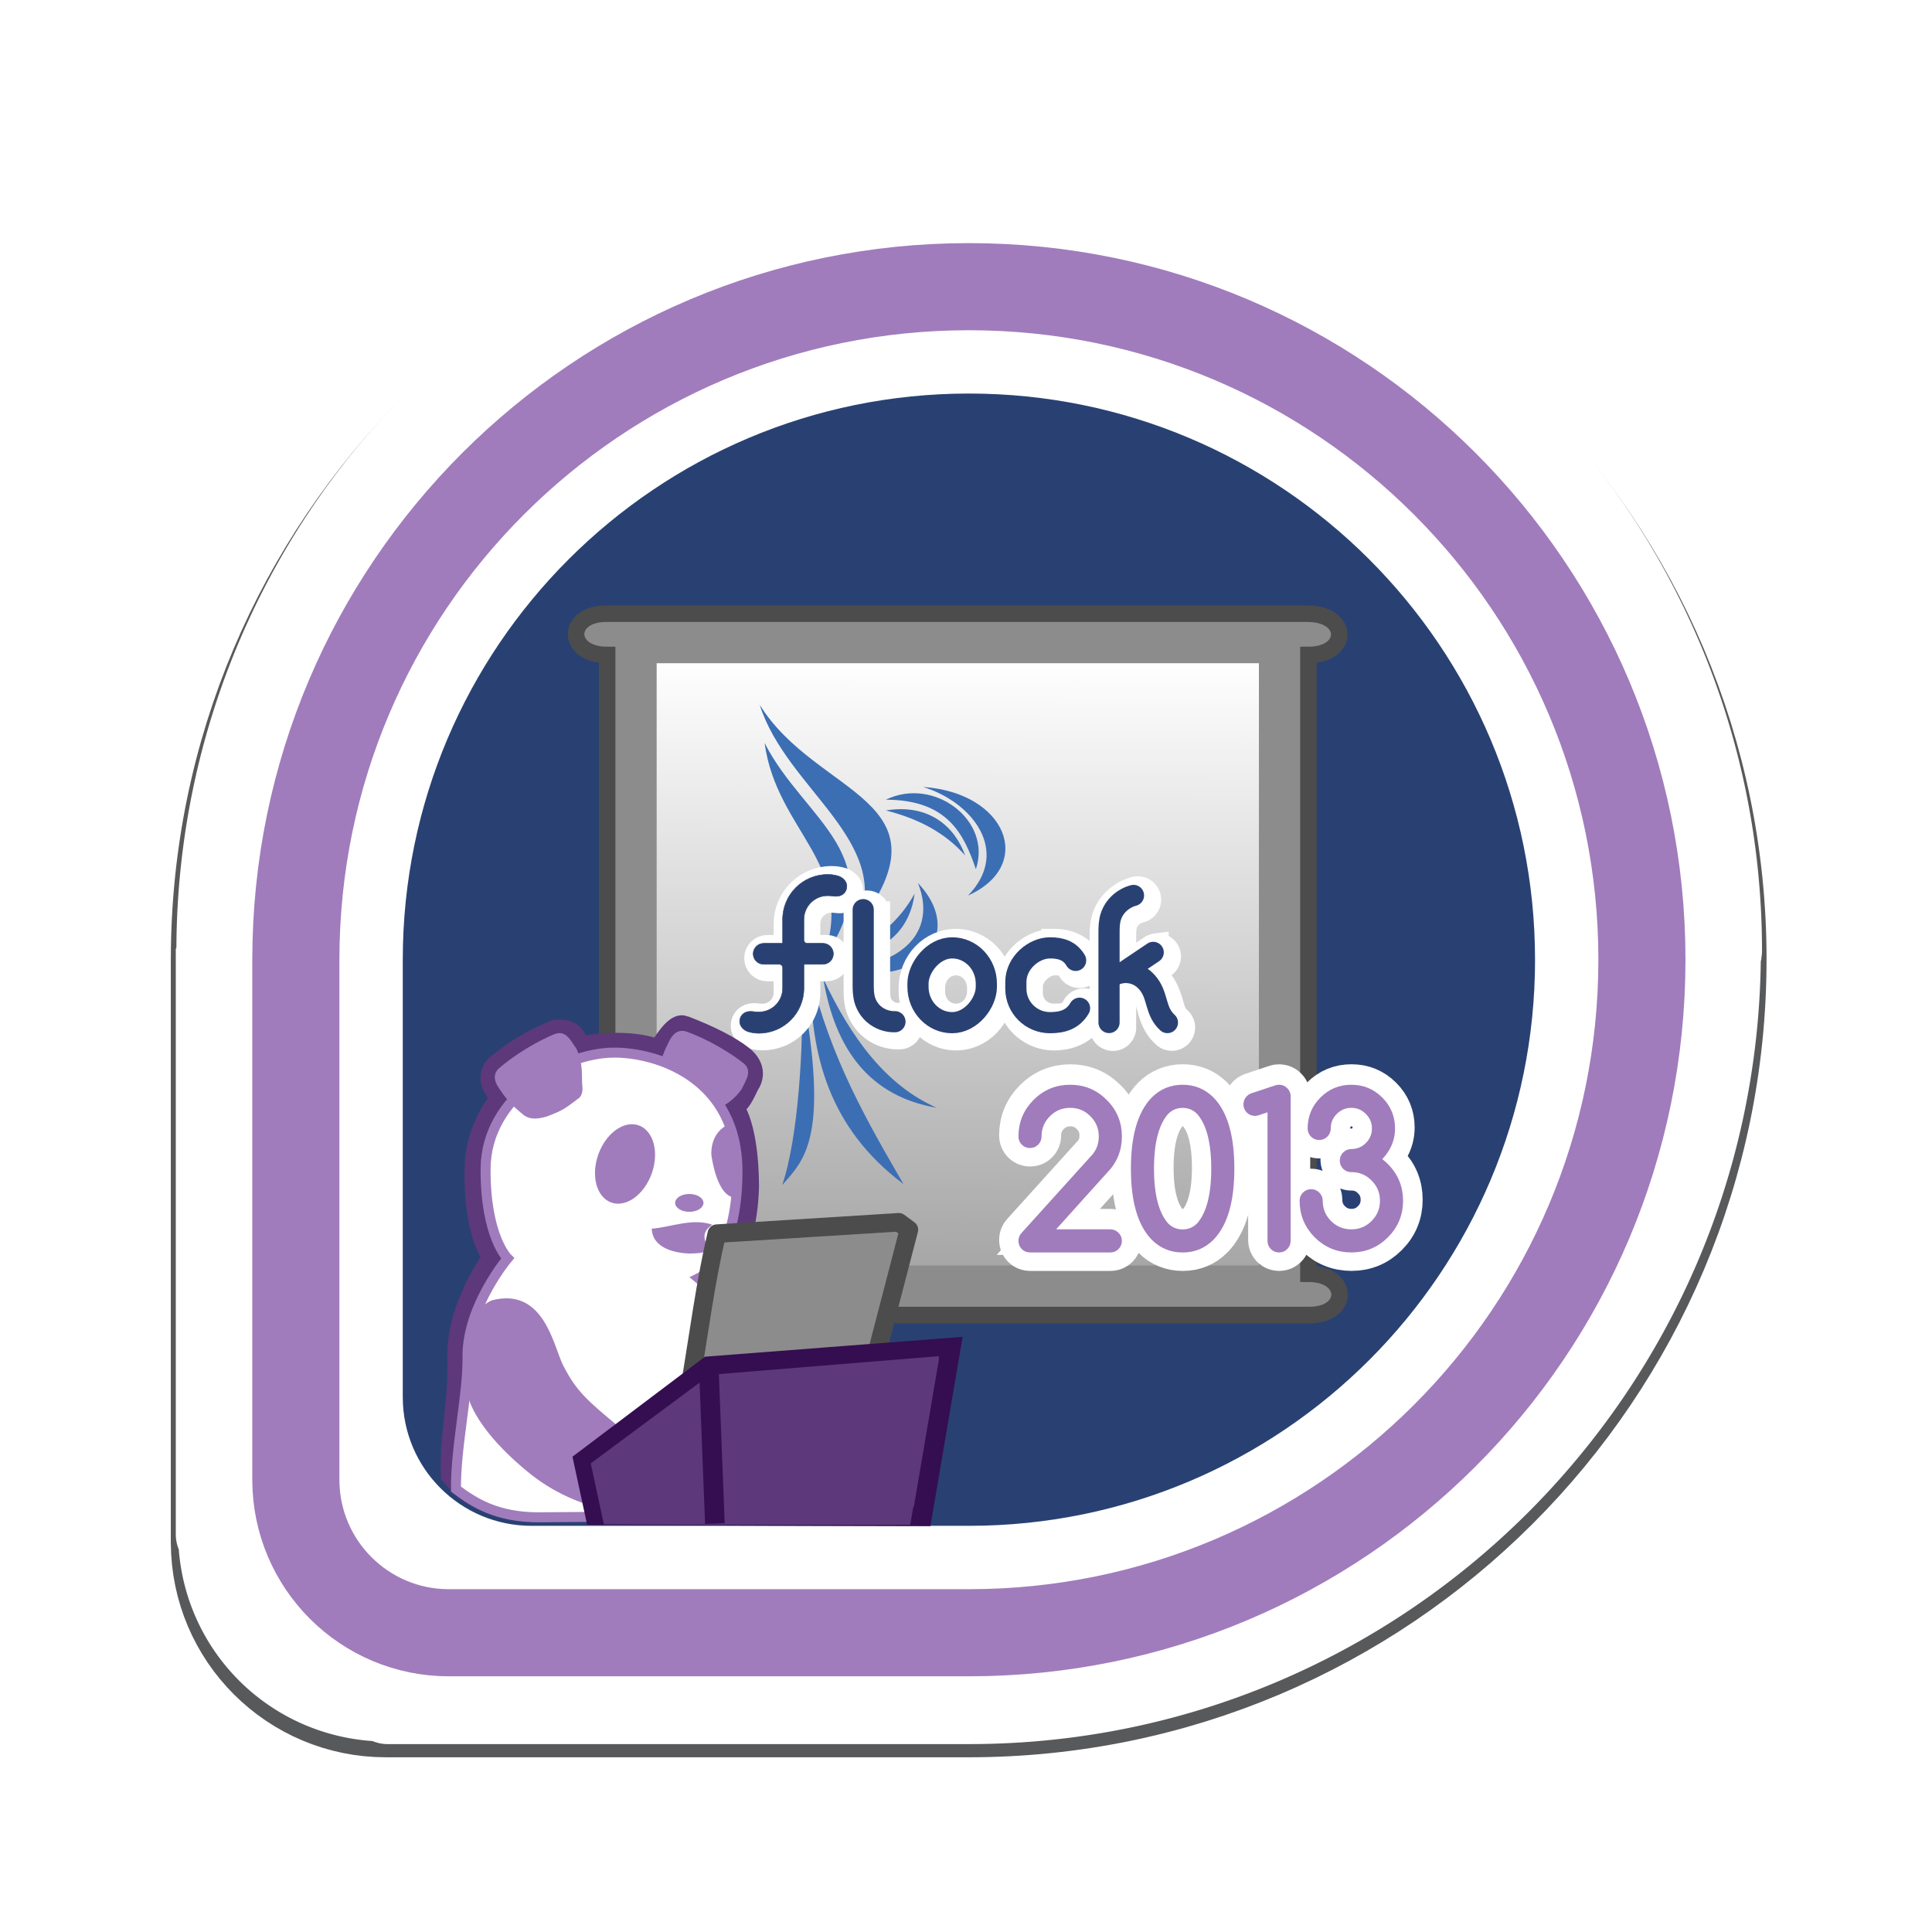 <?xml version="1.0" encoding="UTF-8" standalone="no"?>
<!-- Created with Inkscape (http://www.inkscape.org/) -->

<svg
   xmlns:dc="http://purl.org/dc/elements/1.1/"
   xmlns:cc="http://creativecommons.org/ns#"
   xmlns:rdf="http://www.w3.org/1999/02/22-rdf-syntax-ns#"
   xmlns:svg="http://www.w3.org/2000/svg"
   xmlns="http://www.w3.org/2000/svg"
   xmlns:xlink="http://www.w3.org/1999/xlink"
   xmlns:sodipodi="http://sodipodi.sourceforge.net/DTD/sodipodi-0.dtd"
   xmlns:inkscape="http://www.inkscape.org/namespaces/inkscape"
   id="svg4326"
   version="1.1"
   inkscape:version="0.48.2 r9819"
   width="256"
   height="256"
   sodipodi:docname="sensei.svg">
  <defs
     id="defs4330">
    <filter
       color-interpolation-filters="sRGB"
       inkscape:collect="always"
       id="filter2620-9-3">
      <feGaussianBlur
         inkscape:collect="always"
         stdDeviation="0.78"
         id="feGaussianBlur2622-5-2" />
    </filter>
    <linearGradient
       inkscape:collect="always"
       xlink:href="#linearGradient23243-0"
       id="linearGradient11673"
       gradientUnits="userSpaceOnUse"
       x1="452.895"
       y1="692.18"
       x2="549.715"
       y2="588.135" />
    <linearGradient
       inkscape:collect="always"
       id="linearGradient23243-0">
      <stop
         style="stop-color:#db3279;stop-opacity:1;"
         offset="0"
         id="stop23245-9" />
      <stop
         style="stop-color:#db3279;stop-opacity:0;"
         offset="1"
         id="stop23247-6" />
    </linearGradient>
    <linearGradient
       inkscape:collect="always"
       xlink:href="#linearGradient29617-7"
       id="linearGradient11675"
       gradientUnits="userSpaceOnUse"
       x1="500.418"
       y1="598.075"
       x2="531.511"
       y2="682.986" />
    <linearGradient
       inkscape:collect="always"
       id="linearGradient29617-7">
      <stop
         style="stop-color:#6e0733;stop-opacity:1;"
         offset="0"
         id="stop29619-3" />
      <stop
         style="stop-color:#6e0733;stop-opacity:0;"
         offset="1"
         id="stop29621-9" />
    </linearGradient>
    <linearGradient
       inkscape:collect="always"
       xlink:href="#linearGradient17017-5"
       id="linearGradient11677"
       gradientUnits="userSpaceOnUse"
       x1="477.179"
       y1="4054.967"
       x2="507.659"
       y2="4028.26" />
    <linearGradient
       id="linearGradient17017-5">
      <stop
         style="stop-color:#313b31;stop-opacity:1;"
         offset="0"
         id="stop17019-8" />
      <stop
         style="stop-color:#313b31;stop-opacity:0.627;"
         offset="1"
         id="stop17021-3" />
    </linearGradient>
    <linearGradient
       inkscape:collect="always"
       xlink:href="#linearGradient22742-8"
       id="linearGradient11679"
       gradientUnits="userSpaceOnUse"
       x1="297.873"
       y1="273.946"
       x2="337.019"
       y2="237.202" />
    <linearGradient
       inkscape:collect="always"
       id="linearGradient22742-8">
      <stop
         style="stop-color:#361f00;stop-opacity:1;"
         offset="0"
         id="stop22744-4" />
      <stop
         style="stop-color:#361f00;stop-opacity:0;"
         offset="1"
         id="stop22746-6" />
    </linearGradient>
    <filter
       color-interpolation-filters="sRGB"
       id="filter22728-9"
       inkscape:label="Drop shadow"
       width="1.5"
       height="1.5"
       x="-0.25"
       y="-0.25">
      <feGaussianBlur
         id="feGaussianBlur22730-3"
         in="SourceAlpha"
         stdDeviation="0.2"
         result="blur" />
      <feColorMatrix
         id="feColorMatrix22732-4"
         result="bluralpha"
         type="matrix"
         values="1 0 0 0 0 0 1 0 0 0 0 0 1 0 0 0 0 0 0.9 0 " />
      <feOffset
         id="feOffset22734-1"
         in="bluralpha"
         dx="-0.4"
         dy="0.2"
         result="offsetBlur" />
      <feMerge
         id="feMerge22736-7">
        <feMergeNode
           id="feMergeNode22738-0"
           in="offsetBlur" />
        <feMergeNode
           id="feMergeNode22740-2"
           in="SourceGraphic" />
      </feMerge>
    </filter>
    <filter
       color-interpolation-filters="sRGB"
       inkscape:collect="always"
       id="filter2620-9-3-47-5-4-5-2">
      <feGaussianBlur
         inkscape:collect="always"
         stdDeviation="0.78"
         id="feGaussianBlur2622-5-2-5-37-01-5-5" />
    </filter>
    <radialGradient
       inkscape:collect="always"
       xlink:href="#linearGradient9729-8-86-8-4-2"
       id="radialGradient5763-1-4"
       gradientUnits="userSpaceOnUse"
       gradientTransform="matrix(-0.164,-0.561,0.486,-0.142,-132.675,718.847)"
       cx="508.755"
       cy="634.602"
       fx="508.755"
       fy="634.602"
       r="32.5" />
    <linearGradient
       id="linearGradient9729-8-86-8-4-2">
      <stop
         style="stop-color:#ffffff;stop-opacity:1;"
         offset="0"
         id="stop9731-9-7-1-0-3" />
      <stop
         style="stop-color:#ffffff;stop-opacity:0;"
         offset="1"
         id="stop9733-8-1-49-6-9" />
    </linearGradient>
    <linearGradient
       inkscape:collect="always"
       xlink:href="#linearGradient9729-8-86-8-4-2"
       id="linearGradient5765-3-3"
       gradientUnits="userSpaceOnUse"
       gradientTransform="translate(-240.308,1.721)"
       x1="119.851"
       y1="350.34"
       x2="119.677"
       y2="401.058" />
    <linearGradient
       id="linearGradient16095">
      <stop
         style="stop-color:#ffffff;stop-opacity:1;"
         offset="0"
         id="stop16097" />
      <stop
         style="stop-color:#ffffff;stop-opacity:0;"
         offset="1"
         id="stop16099" />
    </linearGradient>
    <filter
       color-interpolation-filters="sRGB"
       id="filter12302-0-4-9-8-4"
       inkscape:label="Drop shadow"
       width="1.5"
       height="1.5"
       x="-0.25"
       y="-0.25">
      <feGaussianBlur
         id="feGaussianBlur12304-3-9-0-6-6"
         in="SourceAlpha"
         stdDeviation="4.5"
         result="blur" />
      <feColorMatrix
         id="feColorMatrix12306-9-7-23-3-2"
         result="bluralpha"
         type="matrix"
         values="-1 0 0 0 1 0 -1 0 0 1 0 0 -1 0 1 0 0 0 1 0 " />
      <feOffset
         id="feOffset12308-7-3-5-9-3"
         in="bluralpha"
         dx="0"
         dy="0"
         result="offsetBlur" />
      <feMerge
         id="feMerge12310-05-1-9-3-7">
        <feMergeNode
           id="feMergeNode12312-4-0-01-6-9"
           in="offsetBlur" />
        <feMergeNode
           id="feMergeNode12314-7-2-3-8-4"
           in="SourceGraphic" />
      </feMerge>
    </filter>
    <inkscape:path-effect
       effect="spiro"
       id="path-effect25895-4-3-6-1-7"
       is_visible="true" />
    <inkscape:path-effect
       is_visible="true"
       id="path-effect25882-7-7-9-9-8"
       effect="spiro" />
    <inkscape:path-effect
       is_visible="true"
       id="path-effect25882-3-6-18-0-9-8"
       effect="spiro" />
    <filter
       color-interpolation-filters="sRGB"
       id="filter12964-6-9-4-1-0"
       inkscape:label="Drop shadow"
       width="1.5"
       height="1.5"
       x="-0.25"
       y="-0.25">
      <feGaussianBlur
         id="feGaussianBlur12966-3-37-0-5-2"
         in="SourceAlpha"
         stdDeviation="0.5"
         result="blur" />
      <feColorMatrix
         id="feColorMatrix12968-9-4-2-3-4"
         result="bluralpha"
         type="matrix"
         values="-1 0 0 0 1 0 -1 0 0 1 0 0 -1 0 1 0 0 0 0.85 0 " />
      <feOffset
         id="feOffset12970-7-8-4-8-2"
         in="bluralpha"
         dx="-2"
         dy="-1"
         result="offsetBlur" />
      <feMerge
         id="feMerge12972-9-0-41-2-8">
        <feMergeNode
           id="feMergeNode12974-4-4-9-8-1"
           in="offsetBlur" />
        <feMergeNode
           id="feMergeNode12976-2-0-0-1-0"
           in="SourceGraphic" />
      </feMerge>
    </filter>
    <filter
       color-interpolation-filters="sRGB"
       inkscape:collect="always"
       id="filter2620-9-3-47-5-4-5-2-4">
      <feGaussianBlur
         inkscape:collect="always"
         stdDeviation="0.78"
         id="feGaussianBlur2622-5-2-5-37-01-5-5-6" />
    </filter>
    <radialGradient
       inkscape:collect="always"
       xlink:href="#linearGradient9729-8-86-8-4-2-2"
       id="radialGradient5763-1-4-5"
       gradientUnits="userSpaceOnUse"
       gradientTransform="matrix(-0.164,-0.561,0.486,-0.142,-132.675,718.847)"
       cx="508.755"
       cy="634.602"
       fx="508.755"
       fy="634.602"
       r="32.5" />
    <linearGradient
       id="linearGradient9729-8-86-8-4-2-2">
      <stop
         style="stop-color:#ffffff;stop-opacity:1;"
         offset="0"
         id="stop9731-9-7-1-0-3-0" />
      <stop
         style="stop-color:#ffffff;stop-opacity:0;"
         offset="1"
         id="stop9733-8-1-49-6-9-9" />
    </linearGradient>
    <linearGradient
       inkscape:collect="always"
       xlink:href="#linearGradient9729-8-86-8-4-2-2"
       id="linearGradient5765-3-3-9"
       gradientUnits="userSpaceOnUse"
       gradientTransform="translate(-240.308,1.721)"
       x1="119.851"
       y1="350.34"
       x2="119.677"
       y2="401.058" />
    <linearGradient
       id="linearGradient16450">
      <stop
         style="stop-color:#ffffff;stop-opacity:1;"
         offset="0"
         id="stop16452" />
      <stop
         style="stop-color:#ffffff;stop-opacity:0;"
         offset="1"
         id="stop16454" />
    </linearGradient>
    <filter
       color-interpolation-filters="sRGB"
       id="filter12302-0-4-9-8-4-0"
       inkscape:label="Drop shadow"
       width="1.5"
       height="1.5"
       x="-0.25"
       y="-0.25">
      <feGaussianBlur
         id="feGaussianBlur12304-3-9-0-6-6-0"
         in="SourceAlpha"
         stdDeviation="4.5"
         result="blur" />
      <feColorMatrix
         id="feColorMatrix12306-9-7-23-3-2-9"
         result="bluralpha"
         type="matrix"
         values="-1 0 0 0 1 0 -1 0 0 1 0 0 -1 0 1 0 0 0 1 0 " />
      <feOffset
         id="feOffset12308-7-3-5-9-3-2"
         in="bluralpha"
         dx="0"
         dy="0"
         result="offsetBlur" />
      <feMerge
         id="feMerge12310-05-1-9-3-7-6">
        <feMergeNode
           id="feMergeNode12312-4-0-01-6-9-7"
           in="offsetBlur" />
        <feMergeNode
           id="feMergeNode12314-7-2-3-8-4-7"
           in="SourceGraphic" />
      </feMerge>
    </filter>
    <inkscape:path-effect
       effect="spiro"
       id="path-effect25895-4-3-6-1-7-6"
       is_visible="true" />
    <inkscape:path-effect
       is_visible="true"
       id="path-effect25882-7-7-9-9-8-8"
       effect="spiro" />
    <inkscape:path-effect
       is_visible="true"
       id="path-effect25882-3-6-18-0-9-8-3"
       effect="spiro" />
    <filter
       color-interpolation-filters="sRGB"
       id="filter12964-6-9-4-1-0-9"
       inkscape:label="Drop shadow"
       width="1.5"
       height="1.5"
       x="-0.25"
       y="-0.25">
      <feGaussianBlur
         id="feGaussianBlur12966-3-37-0-5-2-4"
         in="SourceAlpha"
         stdDeviation="0.5"
         result="blur" />
      <feColorMatrix
         id="feColorMatrix12968-9-4-2-3-4-9"
         result="bluralpha"
         type="matrix"
         values="-1 0 0 0 1 0 -1 0 0 1 0 0 -1 0 1 0 0 0 0.85 0 " />
      <feOffset
         id="feOffset12970-7-8-4-8-2-6"
         in="bluralpha"
         dx="-2"
         dy="-1"
         result="offsetBlur" />
      <feMerge
         id="feMerge12972-9-0-41-2-8-5">
        <feMergeNode
           id="feMergeNode12974-4-4-9-8-1-8"
           in="offsetBlur" />
        <feMergeNode
           id="feMergeNode12976-2-0-0-1-0-9"
           in="SourceGraphic" />
      </feMerge>
    </filter>
    <radialGradient
       inkscape:collect="always"
       xlink:href="#linearGradient9729-8-86-8-4-2-2"
       id="radialGradient16756"
       gradientUnits="userSpaceOnUse"
       gradientTransform="matrix(-0.164,-0.561,0.486,-0.142,-132.675,718.847)"
       cx="508.755"
       cy="634.602"
       fx="508.755"
       fy="634.602"
       r="32.5" />
    <linearGradient
       inkscape:collect="always"
       xlink:href="#linearGradient9729-8-86-8-4-2-2"
       id="linearGradient16758"
       gradientUnits="userSpaceOnUse"
       gradientTransform="translate(-240.308,1.721)"
       x1="119.851"
       y1="350.34"
       x2="119.677"
       y2="401.058" />
  </defs>
  <sodipodi:namedview
     pagecolor="#ffffff"
     bordercolor="#666666"
     borderopacity="1"
     objecttolerance="10"
     gridtolerance="10"
     guidetolerance="10"
     inkscape:pageopacity="0"
     inkscape:pageshadow="2"
     inkscape:window-width="1184"
     inkscape:window-height="979"
     id="namedview4328"
     showgrid="false"
     inkscape:zoom="2.6074563"
     inkscape:cx="128"
     inkscape:cy="111.3072"
     inkscape:window-x="53"
     inkscape:window-y="143"
     inkscape:window-maximized="0"
     inkscape:current-layer="svg4326"
     showguides="false"
     inkscape:guide-bbox="true">
    <sodipodi:guide
       orientation="1,0"
       position="22.244,156.858"
       id="guide16748" />
    <sodipodi:guide
       orientation="0,1"
       position="50.241,23.394"
       id="guide16750" />
    <sodipodi:guide
       orientation="0,1"
       position="85.524,235.095"
       id="guide16752" />
    <sodipodi:guide
       orientation="1,0"
       position="233.561,140.367"
       id="guide16754" />
  </sodipodi:namedview>
  <g
     transform="matrix(5.351,0,0,5.351,-628.596,-2749.235)"
     id="g16360">
    <g
       id="g3642-5-2-9-1-7"
       transform="matrix(0.798,0,0,0.798,70.955,261.962)">
      <g
         transform="matrix(0.533,0,0,0.533,155.311,145.328)"
         id="g13668-6-2-1-4-4">
        <g
           transform="matrix(0.542,0,0,0.542,-397.925,28.151)"
           id="g8825-1-0-8-3-4-0" />
      </g>
      <g
         id="g5704-3-7-6"
         transform="matrix(0.908,0,0,0.908,4.244,33.619)">
        <path
           inkscape:export-ydpi="90"
           inkscape:export-xdpi="90"
           inkscape:export-filename="/home/duffy/Documents/Work/Projects/FedBadges/Badges/flock-2013-attendee.png"
           transform="matrix(0.661,0,0,0.661,29.835,260.672)"
           inkscape:connector-curvature="0"
           d="m 134,125.002 c 0,-21.54 -17.461,-39.002 -39,-39.002 -21.529,0 -38.983,17.448 -38.999,38.974 l -0.002,-10e-4 0,30.181 0.002,9.9e-4 c 0.012,4.888 3.976,8.845 8.866,8.845 0.014,0 0.027,-9.9e-4 0.042,-9.9e-4 l 0.002,9.9e-4 30.103,0 0,0 c 21.533,-0.009 38.985,-17.464 38.985,-38.998 z"
           id="path6672-7-6-7-1-0-4-8"
           style="fill:#db3279;fill-opacity:1;stroke:#58595b;stroke-width:4.503;stroke-linejoin:round;stroke-miterlimit:4;stroke-opacity:1;stroke-dasharray:none;filter:url(#filter2620-9-3-47-5-4-5-2-4)" />
        <path
           inkscape:export-ydpi="90"
           inkscape:export-xdpi="90"
           inkscape:export-filename="/home/duffy/Documents/Work/Projects/FedBadges/Badges/flock-2013-attendee.png"
           inkscape:connector-curvature="0"
           id="path6674-2-3-0-5-3-1-7"
           d="m 92.637,315.905 c -14.89,0 -26.981,12.051 -27.083,26.918 -1.5e-4,0.021 9e-5,0.041 0,0.062 a 1.322,1.322 0 0 0 -0.021,0.062 c -4e-5,0.014 1e-5,0.027 0,0.041 l 0,19.956 a 1.322,1.322 0 0 0 0.103,0.516 1.322,1.322 0 0 0 0,0.021 c 0.284,3.518 3.083,6.282 6.611,6.528 0.022,7.2e-4 0.04,0.019 0.062,0.021 a 1.322,1.322 0 0 0 0.062,0.021 1.322,1.322 0 0 0 0.351,0.062 1.322,1.322 0 0 0 0.021,0 l 19.894,0 a 1.322,1.322 0 0 0 0.021,0 c 14.829,-0.006 26.848,-11.969 27.042,-26.753 a 1.322,1.322 0 0 0 0.021,-0.083 c 1.3e-4,-0.014 -1.2e-4,-0.027 0,-0.041 a 1.322,1.322 0 0 0 0.021,-0.227 c 0,-14.954 -12.15,-27.104 -27.104,-27.104 z"
           style="font-size:xx-small;font-style:normal;font-variant:normal;font-weight:normal;font-stretch:normal;text-indent:0;text-align:start;text-decoration:none;line-height:normal;letter-spacing:normal;word-spacing:normal;text-transform:none;direction:ltr;block-progression:tb;writing-mode:lr-tb;text-anchor:start;baseline-shift:baseline;color:#000000;fill:#ffffff;fill-opacity:1;fill-rule:nonzero;stroke:none;stroke-width:4;marker:none;visibility:visible;display:inline;overflow:visible;enable-background:accumulate;font-family:sans-serif;-inkscape-font-specification:sans-serif" />
        <path
           inkscape:export-ydpi="90"
           inkscape:export-xdpi="90"
           inkscape:export-filename="/home/duffy/Documents/Work/Projects/FedBadges/Badges/flock-2013-attendee.png"
           style="fill:#294172;fill-opacity:1;stroke:url(#radialGradient16756);stroke-width:0.595"
           id="path6676-5-2-0-4-2-7-3"
           d="m 111.985,343.307 c 0,-10.686 -8.662,-19.349 -19.348,-19.349 -10.681,0 -19.34,8.656 -19.347,19.335 l -4.8e-4,-4.8e-4 0,14.973 4.8e-4,4.9e-4 c 0.006,2.425 1.972,4.388 4.399,4.388 0.006,0 0.014,-4.8e-4 0.021,-4.8e-4 l 7.2e-4,4.8e-4 14.934,0 0,0 c 10.683,-0.004 19.341,-8.664 19.341,-19.347 z"
           inkscape:connector-curvature="0" />
        <path
           inkscape:export-ydpi="90"
           inkscape:export-xdpi="90"
           inkscape:export-filename="/home/duffy/Documents/Work/Projects/FedBadges/Badges/flock-2013-attendee.png"
           style="fill:none;stroke:#a07cbc;stroke-width:2.977;stroke-linejoin:round;stroke-miterlimit:4;stroke-opacity:1;stroke-dasharray:none"
           id="path6678-9-6-5-90-6-2-2"
           d="m 115.638,343.308 c 0,-12.704 -10.298,-23.002 -23.001,-23.002 -12.697,0 -22.991,10.29 -23.001,22.986 l -4.9e-4,-4.9e-4 0,17.8 4.9e-4,4.9e-4 c 0.007,2.883 2.345,5.216 5.229,5.216 0.008,0 0.016,-4.8e-4 0.025,-4.8e-4 l 0.002,4.8e-4 17.754,0 0,0 c 12.699,-0.005 22.992,-10.3 22.992,-23 z"
           inkscape:connector-curvature="0" />
        <path
           sodipodi:nodetypes="cccccccccc"
           inkscape:connector-curvature="0"
           id="path3119-1-7-0-0-6-9"
           d="m -140.844,349.258 44.972,0 c 2.699,0 2.699,2.645 0.054,2.645 l 0,39.674 c 2.645,0 2.645,2.645 0.09,2.645 l -45.116,0 c -2.582,0 -2.582,-2.645 0.063,-2.645 l 0,-39.674 c -2.645,0 -2.645,-2.645 -0.063,-2.645 z"
           style="fill:#8c8c8c;fill-opacity:1;stroke:#4c4c4c;stroke-width:1.058;stroke-linecap:butt;stroke-linejoin:miter;stroke-miterlimit:4;stroke-opacity:1;stroke-dasharray:none"
           transform="matrix(0.533,0,0,0.533,155.311,145.328)" />
        <path
           sodipodi:nodetypes="ccccc"
           inkscape:connector-curvature="0"
           id="path3121-1-8-3-6-1-7"
           d="m -138.136,351.903 39.674,0 0,39.674 -39.674,0 z"
           style="fill:url(#linearGradient16758);fill-opacity:1;stroke:#8c8c8c;stroke-width:1.058;stroke-miterlimit:4;stroke-opacity:1;stroke-dasharray:none;filter:url(#filter12302-0-4-9-8-4-0)"
           transform="matrix(0.533,0,0,0.533,155.311,145.328)" />
        <g
           transform="matrix(0.1,0,0,0.1,-20.64,349.501)"
           id="g5003-6-6-2-2-2-1"
           style="fill:#3c6eb4"
           inkscape:export-filename="/home/duffy/Documents/Work/Projects/FedBadges/Badges/flock-2013-attendee.png"
           inkscape:export-xdpi="90"
           inkscape:export-ydpi="90">
          <path
             inkscape:export-ydpi="59.283936"
             inkscape:export-xdpi="59.283936"
             inkscape:export-filename="/home/tatica/Pictures/inkscape/flock-logo.png"
             sodipodi:nodetypes="ccc"
             inkscape:connector-curvature="0"
             id="path3091-1-5-1-6-2-4"
             d="m 1132.479,-83.873 c 23.039,-10.36 13.059,-35.211 -15.376,-37.103 16.912,5.167 30.021,22.041 15.376,37.103 z"
             style="fill:#3c6eb4;fill-opacity:1;stroke:none" />
          <path
             inkscape:export-ydpi="59.283936"
             inkscape:export-xdpi="59.283936"
             inkscape:export-filename="/home/tatica/Pictures/inkscape/flock-logo.png"
             sodipodi:nodetypes="ccc"
             inkscape:connector-curvature="0"
             id="path3093-8-7-6-2-3-0"
             d="m 1135.153,-92.898 c 5.604,-16.488 -14.186,-31.753 -30.752,-23.733 20.87,0.086 26.543,11.371 30.752,23.733 z"
             style="fill:#3c6eb4;fill-opacity:1;stroke:none" />
          <path
             inkscape:export-ydpi="59.283936"
             inkscape:export-xdpi="59.283936"
             inkscape:export-filename="/home/tatica/Pictures/inkscape/flock-logo.png"
             sodipodi:nodetypes="ccc"
             inkscape:connector-curvature="0"
             id="path3095-7-3-8-4-6-2"
             d="m 1131.476,-97.577 c -3.443,-9.738 -12.286,-17.783 -27.075,-15.376 10.639,2.705 19.995,7.333 27.075,15.376 z"
             style="fill:#3c6eb4;fill-opacity:1;stroke:none" />
          <path
             inkscape:export-ydpi="59.283936"
             inkscape:export-xdpi="59.283936"
             inkscape:export-filename="/home/tatica/Pictures/inkscape/flock-logo.png"
             sodipodi:nodetypes="ccc"
             inkscape:connector-curvature="0"
             id="path3097-5-4-3-2-6-0"
             d="m 1094.707,-73.51 c 33.371,-43.606 -13.867,-44.018 -33.426,-75.544 9.133,28.913 45.807,46.523 33.426,75.544 z"
             style="fill:#3c6eb4;fill-opacity:1;stroke:none" />
          <path
             inkscape:export-ydpi="59.283936"
             inkscape:export-xdpi="59.283936"
             inkscape:export-filename="/home/tatica/Pictures/inkscape/flock-logo.png"
             sodipodi:nodetypes="ccc"
             inkscape:connector-curvature="0"
             id="path3099-83-3-2-6-0-8"
             d="m 1082.674,-61.811 c 25.137,-35.34 -6.08,-47.358 -19.722,-74.207 4.161,30.772 32.094,41.506 19.722,74.207 z"
             style="fill:#3c6eb4;fill-opacity:1;stroke:none" />
          <path
             inkscape:export-ydpi="59.283936"
             inkscape:export-xdpi="59.283936"
             inkscape:export-filename="/home/tatica/Pictures/inkscape/flock-logo.png"
             sodipodi:nodetypes="ccc"
             inkscape:connector-curvature="0"
             id="path3101-1-0-9-0-5-0"
             d="m 1083.008,-55.46 c 4.082,24.393 15.986,40.219 38.775,44.123 -17.438,-7.687 -29.331,-24.001 -38.775,-44.123 z"
             style="fill:#3c6eb4;fill-opacity:1;stroke:none" />
          <path
             inkscape:export-ydpi="59.283936"
             inkscape:export-xdpi="59.283936"
             inkscape:export-filename="/home/tatica/Pictures/inkscape/flock-logo.png"
             sodipodi:nodetypes="ccc"
             inkscape:connector-curvature="0"
             id="path3103-3-4-7-9-0-4"
             d="m 1075.654,-52.786 c 9.502,51.359 1.164,59.008 -6.685,67.856 5.575,-16.23 7.378,-48.655 6.685,-67.856 z"
             style="fill:#3c6eb4;fill-opacity:1;stroke:none" />
          <path
             inkscape:export-ydpi="59.283936"
             inkscape:export-xdpi="59.283936"
             inkscape:export-filename="/home/tatica/Pictures/inkscape/flock-logo.png"
             sodipodi:nodetypes="ccc"
             inkscape:connector-curvature="0"
             id="path3105-3-8-3-2-1-2"
             d="m 1078.662,-56.797 c -0.128,27.169 6.186,52.339 31.755,71.533 -12.305,-21.264 -24.665,-42.447 -31.755,-71.533 z"
             style="fill:#3c6eb4;fill-opacity:1;stroke:none" />
          <path
             inkscape:export-ydpi="59.283936"
             inkscape:export-xdpi="59.283936"
             inkscape:export-filename="/home/tatica/Pictures/inkscape/flock-logo.png"
             sodipodi:nodetypes="ccc"
             inkscape:connector-curvature="0"
             id="path3107-2-7-48-4-3-6"
             d="m 1115.352,-88.159 c 17.355,18.355 -1.339,37.53 -28.351,28.448 17.605,1.665 36.153,-8.942 28.351,-28.448 z"
             style="fill:#3c6eb4;fill-opacity:1;stroke:none" />
          <path
             inkscape:export-ydpi="59.283936"
             inkscape:export-xdpi="59.283936"
             inkscape:export-filename="/home/tatica/Pictures/inkscape/flock-logo.png"
             sodipodi:nodetypes="ccc"
             inkscape:connector-curvature="0"
             id="path3109-88-5-6-5-6-6"
             d="m 1114.215,-84.513 c -1.233,10.255 -8.106,20.037 -23.064,20.917 9.792,-4.963 17.912,-11.522 23.064,-20.917 z"
             style="fill:#3c6eb4;fill-opacity:1;stroke:none" />
        </g>
        <g
           id="g3327-3-3-5-2-5-9"
           transform="matrix(0.289,0,0,0.289,-55.819,168.699)"
           inkscape:export-filename="/home/duffy/Documents/Work/Projects/FedBadges/Badges/flock-2013-attendee.png"
           inkscape:export-xdpi="90"
           inkscape:export-ydpi="90">
          <path
             inkscape:connector-curvature="0"
             id="path25893-6-2-6-2-0-8"
             d="m 501.5,597.5 a 1.253,1.253 0 0 0 -1.125,1.281 l 0,8.906 c 0,0.662 0.011,1.425 0.281,2.25 0.267,0.817 0.758,1.557 1.406,2.125 0.93,0.815 2.139,1.255 3.375,1.219 a 1.253,1.253 0 1 0 -0.094,-2.5 c -0.583,0.017 -1.187,-0.21 -1.625,-0.594 -0.303,-0.266 -0.562,-0.615 -0.688,-1 -0.123,-0.377 -0.156,-0.897 -0.156,-1.5 l 0,-8.906 A 1.253,1.253 0 0 0 501.5,597.5 z"
             style="font-size:xx-small;font-style:normal;font-variant:normal;font-weight:normal;font-stretch:normal;text-indent:0;text-align:start;text-decoration:none;line-height:normal;letter-spacing:normal;word-spacing:normal;text-transform:none;direction:ltr;block-progression:tb;writing-mode:lr-tb;text-anchor:start;baseline-shift:baseline;color:#000000;fill:#ffffff;fill-opacity:1;stroke:#ffffff;stroke-width:3;stroke-miterlimit:4;stroke-opacity:1;stroke-dasharray:none;marker:none;visibility:visible;display:inline;overflow:visible;enable-background:accumulate;font-family:sans-serif;-inkscape-font-specification:sans-serif" />
          <path
             inkscape:connector-curvature="0"
             id="path25797-1-73-9-4-7-2"
             d="m 533.375,595.844 a 1.253,1.253 0 0 0 -0.094,0.031 c -0.803,0.218 -1.541,0.628 -2.156,1.188 -0.623,0.566 -1.104,1.279 -1.375,2.094 -0.274,0.824 -0.281,1.617 -0.281,2.281 l 0,10.688 a 1.253,1.253 0 1 0 2.5,0 l 0,-10.688 c 0,-0.599 0.032,-1.125 0.156,-1.5 0.128,-0.384 0.375,-0.748 0.688,-1.031 0.318,-0.289 0.71,-0.481 1.125,-0.594 a 1.266,1.266 0 1 0 -0.563,-2.469 z"
             style="font-size:xx-small;font-style:normal;font-variant:normal;font-weight:normal;font-stretch:normal;text-indent:0;text-align:start;text-decoration:none;line-height:normal;letter-spacing:normal;word-spacing:normal;text-transform:none;direction:ltr;block-progression:tb;writing-mode:lr-tb;text-anchor:start;baseline-shift:baseline;color:#000000;fill:#ffffff;fill-opacity:1;stroke:#ffffff;stroke-width:3;stroke-miterlimit:4;stroke-opacity:1;stroke-dasharray:none;marker:none;visibility:visible;display:inline;overflow:visible;enable-background:accumulate;font-family:sans-serif;-inkscape-font-specification:sans-serif" />
          <path
             inkscape:connector-curvature="0"
             d="m 492.103,602.755 1e-5,-2.819 c -5.6e-4,-0.005 -6e-5,-0.005 3e-5,-0.005 2e-5,-2.941 2.384,-5.326 5.326,-5.326 0.446,0 0.763,0.05 1.177,0.158 0.602,0.158 1.094,0.651 1.094,1.226 1.8e-4,0.694 -0.504,1.199 -1.257,1.199 -0.359,-10e-6 -0.489,-0.069 -1.014,-0.069 -1.551,0 -2.808,1.256 -2.811,2.807 l -1e-5,2.43 0,0 c 1e-5,0.219 0.177,0.397 0.397,0.397 0,0 0,0 0.003,8.4e-4 l 1.846,0 c 0.688,0 1.243,0.55 1.244,1.24 2e-5,0.69 -0.556,1.239 -1.244,1.239 l -2.244,0 10e-6,2.831 c 5.6e-4,0.005 1.7e-4,0.005 -3e-5,0.005 10e-6,2.941 -2.384,5.326 -5.326,5.326 -0.446,0 -0.763,-0.05 -1.177,-0.158 -0.602,-0.158 -1.094,-0.651 -1.095,-1.226 0,-0.694 0.504,-1.199 1.257,-1.199 0.359,-10e-6 0.489,0.069 1.014,0.069 1.551,1e-5 2.808,-1.256 2.811,-2.807 0,0 0,-2.442 0,-2.442 -1e-5,-0.219 -0.178,-0.396 -0.397,-0.396 0,0 0,0 0,0 l -1.846,-10e-6 c -0.688,0 -1.244,-0.549 -1.244,-1.239 10e-6,-0.694 0.562,-1.241 1.257,-1.241 l 2.231,2e-5 -0.003,-8.5e-4 z"
             id="path25761-3-9-8-9-6-8"
             style="fill:#ffffff;stroke:#ffffff;stroke-width:3;stroke-miterlimit:4;stroke-dasharray:none" />
          <path
             inkscape:connector-curvature="0"
             id="path25897-0-7-02-37-2-7"
             d="m 535.812,602.562 a 1.253,1.253 0 0 0 -0.562,0.219 L 531.938,605 a 1.261,1.261 0 1 0 1.406,2.094 l 3.312,-2.219 a 1.253,1.253 0 0 0 -0.844,-2.312 z"
             style="font-size:xx-small;font-style:normal;font-variant:normal;font-weight:normal;font-stretch:normal;text-indent:0;text-align:start;text-decoration:none;line-height:normal;letter-spacing:normal;word-spacing:normal;text-transform:none;direction:ltr;block-progression:tb;writing-mode:lr-tb;text-anchor:start;baseline-shift:baseline;color:#000000;fill:#ffffff;fill-opacity:1;stroke:#ffffff;stroke-width:3;stroke-miterlimit:4;stroke-opacity:1;stroke-dasharray:none;marker:none;visibility:visible;display:inline;overflow:visible;enable-background:accumulate;font-family:sans-serif;-inkscape-font-specification:sans-serif" />
          <path
             inkscape:connector-curvature="0"
             id="rect25850-56-7-2-7-4-1"
             d="m 512.156,613.406 c -2.945,0 -5.281,-2.512 -5.281,-5.5 l 0,-0.375 c 0,-2.988 2.336,-5.5 5.281,-5.5 2.945,0 5.312,2.512 5.312,5.5 l 0,0.375 c 0,2.988 -2.368,5.5 -5.312,5.5 z m 0,-2.531 c 1.537,0 2.812,-1.265 2.812,-2.969 l 0,-0.375 c 0,-1.704 -1.276,-3 -2.812,-3 -1.537,0 -2.781,1.296 -2.781,3 l 0,0.375 c 0,1.704 1.244,2.969 2.781,2.969 z"
             style="font-size:xx-small;font-style:normal;font-variant:normal;font-weight:normal;font-stretch:normal;text-indent:0;text-align:start;text-decoration:none;line-height:normal;letter-spacing:normal;word-spacing:normal;text-transform:none;direction:ltr;block-progression:tb;writing-mode:lr-tb;text-anchor:start;baseline-shift:baseline;color:#000000;fill:#ffffff;fill-opacity:1;stroke:#ffffff;stroke-width:3;stroke-miterlimit:4;stroke-opacity:1;stroke-dasharray:none;marker:none;visibility:visible;display:inline;overflow:visible;enable-background:accumulate;font-family:sans-serif;-inkscape-font-specification:sans-serif" />
          <path
             inkscape:connector-curvature="0"
             id="rect25852-3-9-6-5-3-8"
             d="m 523.75,602.031 c -2.715,0 -5.312,2.263 -5.312,5.281 l 0,0.812 c 0,2.907 2.402,5.281 5.312,5.281 1.703,0 3.545,-0.611 4.562,-2.344 a 1.253,1.253 0 1 0 -2.156,-1.25 c -0.547,0.931 -1.123,1.062 -2.406,1.062 -1.571,0 -2.812,-1.193 -2.812,-2.75 l 0,-0.812 c 0,-1.445 1.641,-2.781 2.812,-2.781 1.084,0 1.494,0.12 1.938,0.875 a 1.254,1.254 0 1 0 2.156,-1.281 c -0.914,-1.555 -2.588,-2.094 -4.094,-2.094 z"
             style="font-size:xx-small;font-style:normal;font-variant:normal;font-weight:normal;font-stretch:normal;text-indent:0;text-align:start;text-decoration:none;line-height:normal;letter-spacing:normal;word-spacing:normal;text-transform:none;direction:ltr;block-progression:tb;writing-mode:lr-tb;text-anchor:start;baseline-shift:baseline;color:#000000;fill:#ffffff;fill-opacity:1;stroke:#ffffff;stroke-width:3;stroke-miterlimit:4;stroke-opacity:1;stroke-dasharray:none;marker:none;visibility:visible;display:inline;overflow:visible;enable-background:accumulate;font-family:sans-serif;-inkscape-font-specification:sans-serif" />
          <path
             inkscape:connector-curvature="0"
             id="path25797-3-2-5-7-4-1-3"
             d="m 532.562,604.938 c -0.801,0.025 -1.571,0.293 -2.25,0.719 a 1.253,1.253 0 1 0 1.344,2.094 c 0.296,-0.185 0.651,-0.27 1,-0.281 0.349,-0.011 0.694,0.052 1,0.219 0.451,0.245 0.879,0.726 1.125,1.281 0.286,0.645 0.387,1.688 1,2.812 0.262,0.481 0.596,0.911 1,1.281 a 1.253,1.253 0 1 0 1.688,-1.844 c -0.199,-0.183 -0.371,-0.419 -0.5,-0.656 -0.306,-0.561 -0.415,-1.484 -0.906,-2.594 -0.437,-0.987 -1.157,-1.908 -2.188,-2.469 -0.704,-0.383 -1.512,-0.587 -2.312,-0.562 z"
             style="font-size:xx-small;font-style:normal;font-variant:normal;font-weight:normal;font-stretch:normal;text-indent:0;text-align:start;text-decoration:none;line-height:normal;letter-spacing:normal;word-spacing:normal;text-transform:none;direction:ltr;block-progression:tb;writing-mode:lr-tb;text-anchor:start;baseline-shift:baseline;color:#000000;fill:#ffffff;fill-opacity:1;stroke:#ffffff;stroke-width:3;stroke-miterlimit:4;stroke-opacity:1;stroke-dasharray:none;marker:none;visibility:visible;display:inline;overflow:visible;enable-background:accumulate;font-family:sans-serif;-inkscape-font-specification:sans-serif" />
        </g>
        <g
           transform="matrix(0.081,0,0,0.081,52.363,275.148)"
           id="g8617-5-3-6-3-7-9"
           inkscape:export-filename="/home/duffy/Documents/Work/Projects/FedBadges/Badges/flock-2013-attendee.png"
           inkscape:export-xdpi="90"
           inkscape:export-ydpi="90">
          <path
             inkscape:original-d="m 452.6199,820.35273 0,31.79737 c 0,3.73274 1.3793,9.19275 4.46083,12.26234 2.24406,2.23535 8.94233,3.21378 8.94233,3.21378"
             inkscape:path-effect="#path-effect25895-4-3-6-1-7-6"
             sodipodi:nodetypes="csac"
             inkscape:connector-curvature="0"
             id="path8619-9-33-12-6-3-8"
             d="m 452.62,820.353 0,31.797 c 0,2.254 0.08,4.543 0.781,6.686 0.701,2.143 1.984,4.091 3.68,5.577 2.439,2.137 5.701,3.31 8.942,3.214"
             style="fill:none;stroke:#294172;stroke-width:8.933;stroke-linecap:round;stroke-linejoin:round;stroke-miterlimit:4;stroke-opacity:1;stroke-dasharray:none" />
          <path
             style="fill:none;stroke:#294172;stroke-width:8.933;stroke-linecap:round;stroke-linejoin:round;stroke-miterlimit:4;stroke-opacity:1;stroke-dasharray:none"
             d="m 556.336,867.967 0,-38.134 c 0,-2.252 0.087,-4.539 0.797,-6.676 0.71,-2.137 1.997,-4.072 3.664,-5.587 1.665,-1.513 3.693,-2.625 5.864,-3.214"
             id="path8621-4-8-1-4-5-4"
             inkscape:connector-curvature="0"
             sodipodi:nodetypes="csac"
             inkscape:path-effect="#path-effect25882-7-7-9-9-8-8"
             inkscape:original-d="m 556.3364,867.96719 0,-38.13396 c 0,-3.73274 1.62319,-8.95878 4.46086,-12.26234 1.45033,-1.68846 5.86407,-3.21378 5.86407,-3.21378" />
          <path
             style="fill:#294172;fill-opacity:1;stroke:#294172;stroke-width:0.213"
             id="path8623-9-5-3-4-5-0"
             d="m 418.626,834.56 3e-5,-10.051 c -0.002,-0.018 -2.1e-4,-0.017 8e-5,-0.017 8e-5,-10.487 8.501,-18.989 18.989,-18.989 1.592,-1e-5 2.722,0.179 4.196,0.564 2.147,0.563 3.901,2.322 3.902,4.371 6.4e-4,2.475 -1.796,4.275 -4.482,4.275 -1.28,-2e-5 -1.742,-0.245 -3.616,-0.245 -5.529,1e-5 -10.012,4.477 -10.022,10.007 l -4e-5,8.664 0,0 c 1e-5,0.782 0.633,1.415 1.415,1.415 0,0 0,0 0.011,0.003 l 6.581,2e-5 c 2.453,-10e-6 4.433,1.962 4.435,4.421 5e-5,2.461 -1.982,4.419 -4.435,4.419 l -8,-1e-5 10e-6,10.094 c 0.002,0.018 6.4e-4,0.018 -8e-5,0.017 1e-5,10.486 -8.502,18.988 -18.989,18.988 -1.591,-2e-5 -2.722,-0.179 -4.195,-0.564 -2.147,-0.562 -3.902,-2.323 -3.903,-4.371 -1e-5,-2.475 1.796,-4.276 4.483,-4.276 1.279,-5e-5 1.742,0.246 3.615,0.246 5.529,4e-5 10.013,-4.478 10.023,-10.007 0,0 0,-8.709 0,-8.709 -4e-5,-0.78 -0.634,-1.413 -1.416,-1.413 0,0 0,0 0,0 l -6.58,-2e-5 c -2.453,0 -4.435,-1.957 -4.435,-4.416 3e-5,-2.475 2.002,-4.424 4.482,-4.424 l 7.953,5e-5 -0.01,-0.003 z"
             inkscape:connector-curvature="0" />
          <path
             style="fill:none;stroke:#294172;stroke-width:8.933;stroke-linecap:round;stroke-linejoin:round;stroke-miterlimit:4;stroke-opacity:1;stroke-dasharray:none"
             d="m 574.979,838.381 -11.793,7.926"
             id="path8625-2-8-6-8-6-6"
             inkscape:connector-curvature="0"
             sodipodi:nodetypes="cc" />
          <rect
             style="color:#000000;fill:none;stroke:#294172;stroke-width:8.933;stroke-opacity:1;marker:none;visibility:visible;display:inline;overflow:visible;enable-background:accumulate"
             id="rect8627-9-9-5-1-0-8"
             width="28.845"
             height="31.559"
             x="475.729"
             y="-868.031"
             rx="15.101"
             ry="15.101"
             transform="scale(1,-1)" />
          <path
             style="color:#000000;fill:none;stroke:#294172;stroke-width:8.933;stroke-linecap:round;stroke-linejoin:round;stroke-opacity:1;marker:none;visibility:visible;display:inline;overflow:visible;enable-background:accumulate"
             d="m 543.9,861.943 c -2.79,4.749 -7.13,6.088 -12.455,6.088 -7.99,0 -14.422,-6.406 -14.422,-14.363 l 0,-2.832 c 0,-7.957 7.493,-14.363 14.422,-14.363 4.618,0 8.382,1.166 10.801,5.285"
             id="path8629-3-6-73-6-9-1"
             inkscape:connector-curvature="0"
             sodipodi:nodetypes="cssssc" />
          <path
             style="fill:none;stroke:#294172;stroke-width:8.933;stroke-linecap:round;stroke-linejoin:round;stroke-miterlimit:4;stroke-opacity:1;stroke-dasharray:none"
             d="m 580.973,867.988 c -1.075,-0.986 -1.985,-2.15 -2.683,-3.431 -1.637,-3.004 -2.058,-6.522 -3.443,-9.651 -1.217,-2.75 -3.229,-5.199 -5.87,-6.636 -1.801,-0.98 -3.864,-1.471 -5.914,-1.408 -2.049,0.064 -4.078,0.682 -5.815,1.771"
             id="path8631-3-0-6-0-7-0"
             inkscape:connector-curvature="0"
             sodipodi:nodetypes="caaac"
             inkscape:path-effect="#path-effect25882-3-6-18-0-9-8-3"
             inkscape:original-d="m 580.97345,867.98765 c 0,0 -1.98313,-2.15906 -2.68326,-3.43097 -1.64703,-2.99213 -1.70603,-6.70983 -3.44289,-9.65072 -1.50184,-2.54296 -3.15933,-5.46482 -5.8705,-6.63602 -3.59068,-1.55114 -11.72856,0.36345 -11.72856,0.36345" />
        </g>
        <g
           id="g3096-0-4-3-2-4-4"
           transform="matrix(-0.435,0,0,0.435,144.215,191.345)">
          <g
             transform="matrix(1.223,0,0,1.223,-108.604,-14.537)"
             id="g29521-1-6-7-2-2-2-1-8"
             style="fill:#6e0733;fill-opacity:1;stroke:#6e0733;stroke-opacity:1">
            <g
               id="g29597-0-7-3-50-4-2-3"
               style="fill:#6e0733;fill-opacity:1;stroke:#6e0733;stroke-opacity:1">
              <g
                 id="g23560-5-9-9-3-3-9-1-1"
                 transform="matrix(0.932,0,0,0.932,13.707,20.102)"
                 style="fill:#6e0733;fill-opacity:1;stroke:#6e0733;stroke-opacity:1">
                <g
                   id="g23663-4-7-6-70-7-5-1-0"
                   style="fill:#6e0733;fill-opacity:1;stroke:#6e0733;stroke-width:1.25;stroke-miterlimit:4;stroke-opacity:1;stroke-dasharray:none">
                  <g
                     id="g23469-3-9-6-0-3-7-1-8"
                     transform="translate(-52.895,-87.999)"
                     style="fill:#6e0733;fill-opacity:1;stroke:#6e0733;stroke-width:1.25;stroke-miterlimit:4;stroke-opacity:1;stroke-dasharray:none">
                    <path
                       style="fill:#a07cbc;fill-opacity:1;stroke:#5d387a;stroke-width:1.25;stroke-miterlimit:4;stroke-opacity:1;stroke-dasharray:none"
                       d="m 257.079,390.154 c -1.778,0.678 -3.192,1.404 -4.051,2.083 -0.687,0.543 -0.882,1.232 -0.57,1.891 0.264,0.377 0.55,1.377 1.159,1.695 -0.77,1.167 -1.034,3.565 -1.034,5.468 0.069,2.497 0.645,4.936 2.107,6.416 0,0 -0.795,0.59 -1.12,1.843 -1.437,-0.17 -1.99,-0.198 -2.887,-0.546 0,0 -1.276,-1.262 -2.94,-2.203 -1.664,-0.94 -3.491,-0.601 -4.467,0.809 -1.103,1.593 0.661,4.681 1.963,5.55 1.123,0.749 2.948,2.494 7.465,2.882 -0.131,2.143 -0.124,7.686 -0.124,7.686 0,0 6.847,-0.094 10.268,0.002 8.026,0.226 8.991,-0.899 10.416,-2.512 0.096,-2.981 -0.541,-4.777 -0.449,-8.408 -0.028,-3.417 -2.413,-6.622 -2.413,-6.622 0,0 1.334,-1.656 1.221,-6.182 -0.007,-1.796 -0.788,-3.635 -1.805,-4.86 0.907,-0.758 0.931,-1.818 0.168,-2.38 -1.26,-1.021 -2.515,-1.758 -3.979,-2.337 -1.205,-0.074 -1.387,0.35 -1.762,1.12 -1.875,-0.306 -3.76,-0.34 -5.344,0.215 -0.492,-0.784 -1.191,-1.853 -1.82,-1.614 z"
                       id="path23337-6-0-0-1-5-2-7-4"
                       inkscape:connector-curvature="0"
                       sodipodi:nodetypes="ssccccccsssccscccccccccs" />
                  </g>
                </g>
              </g>
            </g>
          </g>
          <g
             transform="matrix(1.223,0,0,1.223,-122.18,-52.716)"
             id="g29521-0-9-0-9-0-3-3">
            <g
               transform="matrix(0.932,0,0,0.932,13.707,20.102)"
               id="g23560-7-2-3-1-6-5-0">
              <g
                 id="g23663-0-97-0-8-7-1-4">
                <g
                   transform="translate(-52.895,-87.999)"
                   id="g23469-6-6-0-4-6-1-0">
                  <path
                     style="fill:#ffffff;fill-opacity:1;stroke:#a07cbc;stroke-width:0.688;stroke-miterlimit:4;stroke-opacity:1;stroke-dasharray:none"
                     d="m 273.961,425.564 c -3.134,-0.046 -8.609,1.808 -8.609,8.175 -5e-5,6.077 2.677,7.379 2.677,7.379 0,0 -2.207,1.809 -2.387,5.209 3e-5,2.46 0.104,11.104 0.104,11.104 0,0 9.589,0.15 13.264,0.162 2.952,0.009 4.505,-1.022 5.745,-1.941 0.032,-2.918 -0.857,-6.673 -0.793,-9.24 -0.028,-3.417 -2.766,-6.668 -2.766,-6.668 0,0 1.536,-1.48 1.519,-6.149 -0.018,-5.072 -5.357,-7.98 -8.754,-8.03 z"
                     id="path23337-1-0-38-0-0-2-1"
                     inkscape:connector-curvature="0"
                     sodipodi:nodetypes="cscccscccssc" />
                  <path
                     sodipodi:type="arc"
                     style="fill:#a07cbc;fill-rule:evenodd"
                     id="path23421-2-0-3-8-6-6-0"
                     sodipodi:cx="267.50101"
                     sodipodi:cy="434.84329"
                     sodipodi:rx="1.7046325"
                     sodipodi:ry="2.4622469"
                     d="m 269.206,434.843 c 0,1.36 -0.763,2.462 -1.705,2.462 -0.941,0 -1.705,-1.102 -1.705,-2.462 0,-1.36 0.763,-2.462 1.705,-2.462 0.941,0 1.705,1.102 1.705,2.462 z"
                     transform="matrix(1.08,-0.384,0.384,1.08,-182.777,66.328)" />
                  <path
                     sodipodi:type="arc"
                     style="fill:#a07cbc;fill-opacity:1;fill-rule:evenodd"
                     id="path23423-18-9-6-9-0-0-1"
                     sodipodi:cx="270.87872"
                     sodipodi:cy="441.94595"
                     sodipodi:rx="0.8523162"
                     sodipodi:ry="0.53664356"
                     d="m 271.731,441.946 c 0,0.296 -0.382,0.537 -0.852,0.537 -0.471,0 -0.852,-0.24 -0.852,-0.537 0,-0.296 0.382,-0.537 0.852,-0.537 0.471,0 0.852,0.24 0.852,0.537 z"
                     transform="matrix(1.146,0,0,1.146,-41.754,-70.548)" />
                  <path
                     style="fill:#a07cbc;fill-opacity:1"
                     d="m 266.125,430.588 c 1.177,0.665 1.023,2.046 1.023,2.046 0,0 -0.358,2.967 -1.688,2.916 -0.256,-1.432 0.665,-4.962 0.665,-4.962 z"
                     id="path23443-17-1-0-58-3-2-3"
                     inkscape:connector-curvature="0"
                     sodipodi:nodetypes="cccc" />
                  <path
                     style="fill:#a07cbc;fill-opacity:1"
                     d="m 268.658,439.412 c -1.023,-0.026 -1.407,-0.051 -1.1,-0.818 0.307,-0.767 -0.479,-1.163 -0.479,-1.163 1.36,-0.492 2.876,0.17 4.184,0.268 -0.052,1.387 -1.684,1.685 -2.605,1.714 z"
                     id="path23445-2-5-4-2-1-4-2"
                     inkscape:connector-curvature="0"
                     sodipodi:nodetypes="csccc" />
                  <path
                     style="fill:#a07cbc;fill-opacity:1;stroke:none"
                     d="m 278.481,429.962 c 0.837,0.252 1.301,0.169 1.673,-0.149 0.434,-0.371 0.905,-0.734 1.429,-1.492 0.26,-0.375 0.815,-1.05 0.257,-1.63 -1.19,-1.06 -2.829,-1.974 -3.842,-2.388 -0.81,-0.332 -1.116,0.384 -1.537,0.981 -0.52,1.085 -0.346,2.022 -0.414,2.573 -0.091,0.736 0.341,0.918 0.341,0.918 0.871,0.665 1.018,0.775 2.094,1.188 z"
                     id="path23447-96-5-0-3-4-9-1"
                     inkscape:connector-curvature="0"
                     sodipodi:nodetypes="csscscscc" />
                  <path
                     style="fill:#a07cbc;fill-opacity:1;stroke:none"
                     d="m 270.638,426.205 c -0.085,-0.32 -0.207,-0.673 -0.408,-1.087 -0.2,-0.41 -0.515,-1.225 -1.294,-1.025 -1.508,0.517 -3.109,1.495 -3.967,2.174 -0.687,0.543 -0.213,1.161 0.1,1.82 0.403,0.576 0.878,0.921 1.293,1.174 1.951,-1.956 1.724,-2.024 4.277,-3.056 z"
                     id="path23447-1-9-7-9-2-57-7-8"
                     inkscape:connector-curvature="0"
                     sodipodi:nodetypes="cscsccc" />
                  <path
                     style="fill:#a07cbc;stroke:none"
                     d="m 262.277,442.889 c 0,0 -0.723,-1.085 -2.387,-2.026 -1.664,-0.94 -3.364,-0.831 -4.341,0.579 -1.103,1.593 0.723,4.051 2.026,4.919 1.302,0.868 2.916,2.524 8.058,2.632 0,-2.17 0.433,-5.201 0.433,-5.201 -1.316,-0.22 -2.553,-0.425 -3.788,-0.904 z"
                     id="path23467-7-7-2-6-2-5-0"
                     inkscape:connector-curvature="0"
                     sodipodi:nodetypes="cssscccc" />
                </g>
                <path
                   sodipodi:nodetypes="cscssscc"
                   inkscape:connector-curvature="0"
                   id="path23479-3-5-49-6-2-5-5"
                   d="m 229.403,354.642 c -3.619,-0.957 -4.263,3.171 -4.934,4.487 -0.895,1.756 -1.623,2.399 -3.979,4.342 -1.361,-0.039 -2.925,0.392 -3.537,1.093 -0.758,0.869 -1.325,2.07 -0.61,3.238 1.462,2.388 6.731,1.67 10.279,-1.111 1.56,-1.222 4.152,-3.642 4.524,-5.906 0.128,-1.868 0.099,-5.363 -1.744,-6.141 z"
                   style="fill:#a07cbc;fill-opacity:1;stroke:none" />
              </g>
            </g>
          </g>
        </g>
        <path
           style="fill:#8c8c8c;stroke:#4c4c4c;stroke-width:1;stroke-linejoin:round;stroke-miterlimit:4;stroke-dasharray:none;filter:url(#filter12964-6-9-4-1-0-9)"
           d="m -137.789,393.763 c 0.446,-2.667 0.789,-5.349 1.404,-7.983 l 9.825,-0.614 0.546,0.402 -1.95,7.493 z"
           id="path12332-3-2-6-1-3-4"
           inkscape:connector-curvature="0"
           sodipodi:nodetypes="cccccc"
           transform="matrix(0.633,0,0,0.633,171.62,109.103)" />
        <path
           style="fill:#5d387a;fill-opacity:1;stroke:#340e50;stroke-width:0.67;stroke-linecap:butt;stroke-linejoin:miter;stroke-miterlimit:4;stroke-opacity:1;stroke-dasharray:none"
           d="m 79.462,360.43 0.399,1.855 c 4.478,0.033 11.179,0.044 11.179,0.044 l 0.981,-5.767 -8.278,0.638 z"
           id="path3161-5-9-3-8-6-2"
           inkscape:connector-curvature="0"
           sodipodi:nodetypes="cccccc" />
        <path
           style="fill:#5d387a;fill-opacity:1;stroke:none"
           d="m 79.714,360.52 0.449,2.083 c 4.478,0.033 10.469,0.019 10.469,0.019 l 0.981,-5.767 -7.821,0.638 z"
           id="path3161-5-9-0-4-5-9-1"
           inkscape:connector-curvature="0"
           sodipodi:nodetypes="cccccc" />
        <path
           style="fill:none;stroke:#340e50;stroke-width:0.67;stroke-linecap:butt;stroke-linejoin:miter;stroke-miterlimit:4;stroke-opacity:1;stroke-dasharray:none"
           d="m 83.756,357.436 0.2,5.142"
           id="path12978-9-10-4-7-3-8"
           inkscape:connector-curvature="0"
           sodipodi:nodetypes="cc" />
      </g>
    </g>
    <g
       transform="matrix(1.098,0,0,1.098,-26.319,81.213)"
       id="text9282-4-2-5"
       style="font-size:4.638px;font-style:normal;font-weight:normal;line-height:125%;letter-spacing:0px;word-spacing:0px;fill:#ffffff;fill-opacity:1;stroke:#ffffff;stroke-width:1.037;stroke-miterlimit:4;stroke-opacity:1;stroke-dasharray:none;font-family:Sans">
      <path
         inkscape:connector-curvature="0"
         id="path10115-40-9"
         style="font-variant:normal;font-stretch:normal;fill:#ffffff;stroke:#ffffff;stroke-width:1.037;stroke-miterlimit:4;stroke-dasharray:none;font-family:Comfortaa;-inkscape-font-specification:Comfortaa"
         d="m 156.002,421.741 c 0.05,0 0.092,0.018 0.127,0.054 0.036,0.035 0.054,0.077 0.054,0.127 -1e-5,0.05 -0.018,0.093 -0.054,0.129 -0.035,0.035 -0.077,0.052 -0.127,0.052 l -1.812,0 c -0.05,0 -0.093,-0.017 -0.129,-0.052 -0.035,-0.036 -0.052,-0.079 -0.052,-0.129 0,-0.05 0.017,-0.093 0.052,-0.129 l 1.547,-1.712 c 0.142,-0.142 0.213,-0.313 0.213,-0.514 0,-0.201 -0.071,-0.371 -0.213,-0.512 -0.14,-0.142 -0.311,-0.213 -0.512,-0.213 -0.201,0 -0.372,0.071 -0.514,0.213 -0.14,0.14 -0.211,0.311 -0.211,0.512 0,0.05 -0.018,0.093 -0.054,0.129 -0.035,0.035 -0.077,0.052 -0.127,0.052 -0.05,0 -0.093,-0.017 -0.129,-0.052 -0.035,-0.036 -0.052,-0.079 -0.052,-0.129 0,-0.3 0.106,-0.556 0.317,-0.768 0.213,-0.213 0.47,-0.319 0.77,-0.319 0.3,0 0.556,0.106 0.768,0.319 0.213,0.211 0.319,0.467 0.319,0.768 -1e-5,0.3 -0.106,0.557 -0.319,0.77 l -1.264,1.404 1.402,0" />
      <path
         inkscape:connector-curvature="0"
         id="path10117-9-6"
         style="font-variant:normal;font-stretch:normal;fill:#ffffff;stroke:#ffffff;stroke-width:1.037;stroke-miterlimit:4;stroke-dasharray:none;font-family:Comfortaa;-inkscape-font-specification:Comfortaa"
         d="m 156.545,420.291 c 0,-0.725 0.149,-1.24 0.446,-1.547 0.177,-0.177 0.39,-0.265 0.641,-0.265 0.251,0 0.464,0.088 0.641,0.265 0.297,0.306 0.446,0.822 0.446,1.547 0,0.725 -0.149,1.24 -0.446,1.547 -0.177,0.177 -0.39,0.265 -0.641,0.265 -0.251,0 -0.464,-0.088 -0.641,-0.265 -0.297,-0.306 -0.446,-0.822 -0.446,-1.547 m 1.087,-1.449 c -0.149,0 -0.278,0.054 -0.385,0.161 -0.226,0.255 -0.34,0.685 -0.34,1.289 0,0.604 0.113,1.033 0.34,1.289 0.107,0.107 0.236,0.161 0.385,0.161 0.149,0 0.278,-0.054 0.385,-0.161 0.226,-0.255 0.34,-0.685 0.34,-1.289 0,-0.604 -0.113,-1.033 -0.34,-1.289 -0.107,-0.107 -0.236,-0.161 -0.385,-0.161" />
      <path
         inkscape:connector-curvature="0"
         id="path10119-5-7"
         style="font-variant:normal;font-stretch:normal;fill:#ffffff;stroke:#ffffff;stroke-width:1.037;stroke-miterlimit:4;stroke-dasharray:none;font-family:Comfortaa;-inkscape-font-specification:Comfortaa"
         d="m 159.987,421.922 c 0,0.05 -0.018,0.093 -0.054,0.129 -0.035,0.035 -0.077,0.052 -0.127,0.052 -0.05,0 -0.093,-0.017 -0.129,-0.052 -0.035,-0.036 -0.052,-0.079 -0.052,-0.129 l 0,-3.01 -0.292,0.097 c -0.023,0.009 -0.046,0.014 -0.07,0.014 -0.05,0 -0.093,-0.017 -0.129,-0.052 -0.035,-0.036 -0.052,-0.079 -0.052,-0.129 0,-0.05 0.018,-0.093 0.054,-0.129 0.018,-0.018 0.038,-0.032 0.061,-0.041 l 0.544,-0.181 c 0.02,-0.008 0.042,-0.011 0.066,-0.011 0.05,0 0.092,0.018 0.127,0.054 0.036,0.035 0.054,0.077 0.054,0.127 l 0,3.261" />
      <path
         inkscape:connector-curvature="0"
         id="path10121-5-1"
         style="font-variant:normal;font-stretch:normal;fill:#ffffff;stroke:#ffffff;stroke-width:1.037;stroke-miterlimit:4;stroke-dasharray:none;font-family:Comfortaa;-inkscape-font-specification:Comfortaa"
         d="m 161.437,420.291 c -0.05,10e-6 -0.093,-0.017 -0.129,-0.052 -0.035,-0.036 -0.052,-0.079 -0.052,-0.129 0,-0.05 0.017,-0.092 0.052,-0.127 0.036,-0.036 0.079,-0.054 0.129,-0.054 0.149,0 0.277,-0.053 0.383,-0.159 0.107,-0.107 0.161,-0.236 0.161,-0.385 0,-0.149 -0.054,-0.277 -0.161,-0.383 -0.106,-0.107 -0.233,-0.161 -0.383,-0.161 -0.149,0 -0.278,0.054 -0.385,0.161 -0.106,0.106 -0.159,0.233 -0.159,0.383 0,0.05 -0.018,0.093 -0.054,0.129 -0.035,0.035 -0.077,0.052 -0.127,0.052 -0.05,0 -0.093,-0.017 -0.129,-0.052 -0.035,-0.036 -0.052,-0.079 -0.052,-0.129 0,-0.251 0.088,-0.464 0.265,-0.641 0.177,-0.177 0.39,-0.265 0.641,-0.265 0.251,0 0.464,0.088 0.641,0.265 0.177,0.177 0.265,0.39 0.265,0.641 0,0.266 -0.111,0.5 -0.333,0.704 0.07,0.044 0.135,0.096 0.197,0.156 0.211,0.213 0.317,0.47 0.317,0.77 0,0.3 -0.106,0.557 -0.319,0.77 -0.211,0.211 -0.467,0.317 -0.768,0.317 -0.3,0 -0.557,-0.106 -0.77,-0.317 -0.211,-0.213 -0.317,-0.47 -0.317,-0.77 0,-0.05 0.017,-0.092 0.052,-0.127 0.036,-0.036 0.079,-0.054 0.129,-0.054 0.05,10e-6 0.092,0.018 0.127,0.054 0.036,0.035 0.054,0.077 0.054,0.127 0,0.201 0.07,0.372 0.211,0.514 0.142,0.14 0.313,0.211 0.514,0.211 0.201,0 0.371,-0.07 0.512,-0.211 0.142,-0.142 0.213,-0.313 0.213,-0.514 0,-0.201 -0.071,-0.371 -0.213,-0.512 -0.14,-0.142 -0.311,-0.213 -0.512,-0.213" />
    </g>
    <g
       transform="matrix(1.098,0,0,1.098,-26.319,81.213)"
       id="text9282-5-3"
       style="font-size:4.638px;font-style:normal;font-weight:normal;line-height:125%;letter-spacing:0px;word-spacing:0px;fill:#a07cbc;fill-opacity:1;stroke:#a07cbc;stroke-width:0.159;stroke-miterlimit:4;stroke-opacity:1;stroke-dasharray:none;font-family:Sans">
      <path
         inkscape:connector-curvature="0"
         id="path10106-1-1"
         style="font-variant:normal;font-stretch:normal;fill:#a07cbc;stroke:#a07cbc;stroke-width:0.159;stroke-miterlimit:4;stroke-dasharray:none;font-family:Comfortaa;-inkscape-font-specification:Comfortaa"
         d="m 155.999,421.763 c 0.05,0 0.092,0.018 0.127,0.054 0.036,0.035 0.054,0.077 0.054,0.127 0,0.05 -0.018,0.093 -0.054,0.129 -0.035,0.035 -0.077,0.052 -0.127,0.052 l -1.812,0 c -0.05,0 -0.093,-0.017 -0.129,-0.052 -0.035,-0.036 -0.052,-0.079 -0.052,-0.129 0,-0.05 0.017,-0.093 0.052,-0.129 l 1.547,-1.712 c 0.142,-0.142 0.213,-0.313 0.213,-0.514 0,-0.201 -0.071,-0.371 -0.213,-0.512 -0.14,-0.142 -0.311,-0.213 -0.512,-0.213 -0.201,0 -0.372,0.071 -0.514,0.213 -0.14,0.14 -0.211,0.311 -0.211,0.512 0,0.05 -0.018,0.093 -0.054,0.129 -0.035,0.035 -0.077,0.052 -0.127,0.052 -0.05,10e-6 -0.093,-0.017 -0.129,-0.052 -0.035,-0.036 -0.052,-0.079 -0.052,-0.129 0,-0.3 0.106,-0.556 0.317,-0.768 0.213,-0.213 0.47,-0.319 0.77,-0.319 0.3,0 0.556,0.106 0.768,0.319 0.213,0.211 0.319,0.467 0.319,0.768 0,0.3 -0.106,0.557 -0.319,0.77 l -1.264,1.404 1.402,0" />
      <path
         inkscape:connector-curvature="0"
         id="path10108-3-3"
         style="font-variant:normal;font-stretch:normal;fill:#a07cbc;stroke:#a07cbc;stroke-width:0.159;stroke-miterlimit:4;stroke-dasharray:none;font-family:Comfortaa;-inkscape-font-specification:Comfortaa"
         d="m 156.542,420.314 c 0,-0.725 0.149,-1.24 0.446,-1.547 0.177,-0.177 0.39,-0.265 0.641,-0.265 0.251,0 0.464,0.088 0.641,0.265 0.297,0.306 0.446,0.822 0.446,1.547 0,0.725 -0.149,1.24 -0.446,1.547 -0.177,0.177 -0.39,0.265 -0.641,0.265 -0.251,0 -0.464,-0.088 -0.641,-0.265 -0.297,-0.306 -0.446,-0.822 -0.446,-1.547 m 1.087,-1.449 c -0.149,0 -0.278,0.054 -0.385,0.161 -0.226,0.255 -0.34,0.685 -0.34,1.289 0,0.604 0.113,1.033 0.34,1.289 0.107,0.107 0.236,0.161 0.385,0.161 0.149,0 0.278,-0.054 0.385,-0.161 0.226,-0.255 0.34,-0.685 0.34,-1.289 0,-0.604 -0.113,-1.033 -0.34,-1.289 -0.107,-0.107 -0.236,-0.161 -0.385,-0.161" />
      <path
         inkscape:connector-curvature="0"
         id="path10110-8-3"
         style="font-variant:normal;font-stretch:normal;fill:#a07cbc;stroke:#a07cbc;stroke-width:0.159;stroke-miterlimit:4;stroke-dasharray:none;font-family:Comfortaa;-inkscape-font-specification:Comfortaa"
         d="m 159.985,421.944 c 0,0.05 -0.018,0.093 -0.054,0.129 -0.035,0.035 -0.077,0.052 -0.127,0.052 -0.05,0 -0.093,-0.017 -0.129,-0.052 -0.035,-0.036 -0.052,-0.079 -0.052,-0.129 l 0,-3.01 -0.292,0.097 c -0.023,0.009 -0.046,0.014 -0.07,0.014 -0.05,1e-5 -0.093,-0.017 -0.129,-0.052 -0.035,-0.036 -0.052,-0.079 -0.052,-0.129 0,-0.05 0.018,-0.093 0.054,-0.129 0.018,-0.018 0.038,-0.032 0.061,-0.041 l 0.544,-0.181 c 0.02,-0.008 0.042,-0.011 0.066,-0.011 0.05,0 0.092,0.018 0.127,0.054 0.036,0.035 0.054,0.077 0.054,0.127 l 0,3.261" />
      <path
         inkscape:connector-curvature="0"
         id="path10112-4-6"
         style="font-variant:normal;font-stretch:normal;fill:#a07cbc;stroke:#a07cbc;stroke-width:0.159;stroke-miterlimit:4;stroke-dasharray:none;font-family:Comfortaa;-inkscape-font-specification:Comfortaa"
         d="m 161.434,420.314 c -0.05,0 -0.093,-0.017 -0.129,-0.052 -0.035,-0.036 -0.052,-0.079 -0.052,-0.129 0,-0.05 0.017,-0.092 0.052,-0.127 0.036,-0.036 0.079,-0.054 0.129,-0.054 0.149,10e-6 0.277,-0.053 0.383,-0.159 0.107,-0.107 0.161,-0.236 0.161,-0.385 0,-0.149 -0.054,-0.277 -0.161,-0.383 -0.106,-0.107 -0.233,-0.161 -0.383,-0.161 -0.149,0 -0.278,0.054 -0.385,0.161 -0.106,0.106 -0.159,0.233 -0.159,0.383 0,0.05 -0.018,0.093 -0.054,0.129 -0.035,0.035 -0.077,0.052 -0.127,0.052 -0.05,10e-6 -0.093,-0.017 -0.129,-0.052 -0.035,-0.036 -0.052,-0.079 -0.052,-0.129 0,-0.251 0.088,-0.464 0.265,-0.641 0.177,-0.177 0.39,-0.265 0.641,-0.265 0.251,0 0.464,0.088 0.641,0.265 0.177,0.177 0.265,0.39 0.265,0.641 0,0.266 -0.111,0.5 -0.333,0.704 0.07,0.044 0.135,0.096 0.197,0.156 0.211,0.213 0.317,0.47 0.317,0.77 0,0.3 -0.106,0.557 -0.319,0.77 -0.211,0.211 -0.467,0.317 -0.768,0.317 -0.3,0 -0.557,-0.106 -0.77,-0.317 -0.211,-0.213 -0.317,-0.47 -0.317,-0.77 0,-0.05 0.017,-0.092 0.052,-0.127 0.036,-0.036 0.079,-0.054 0.129,-0.054 0.05,0 0.092,0.018 0.127,0.054 0.036,0.035 0.054,0.077 0.054,0.127 0,0.201 0.07,0.372 0.211,0.514 0.142,0.14 0.313,0.211 0.514,0.211 0.201,0 0.371,-0.07 0.512,-0.211 0.142,-0.142 0.213,-0.313 0.213,-0.514 0,-0.201 -0.071,-0.371 -0.213,-0.512 -0.14,-0.142 -0.311,-0.213 -0.512,-0.213" />
    </g>
  </g>
</svg>
